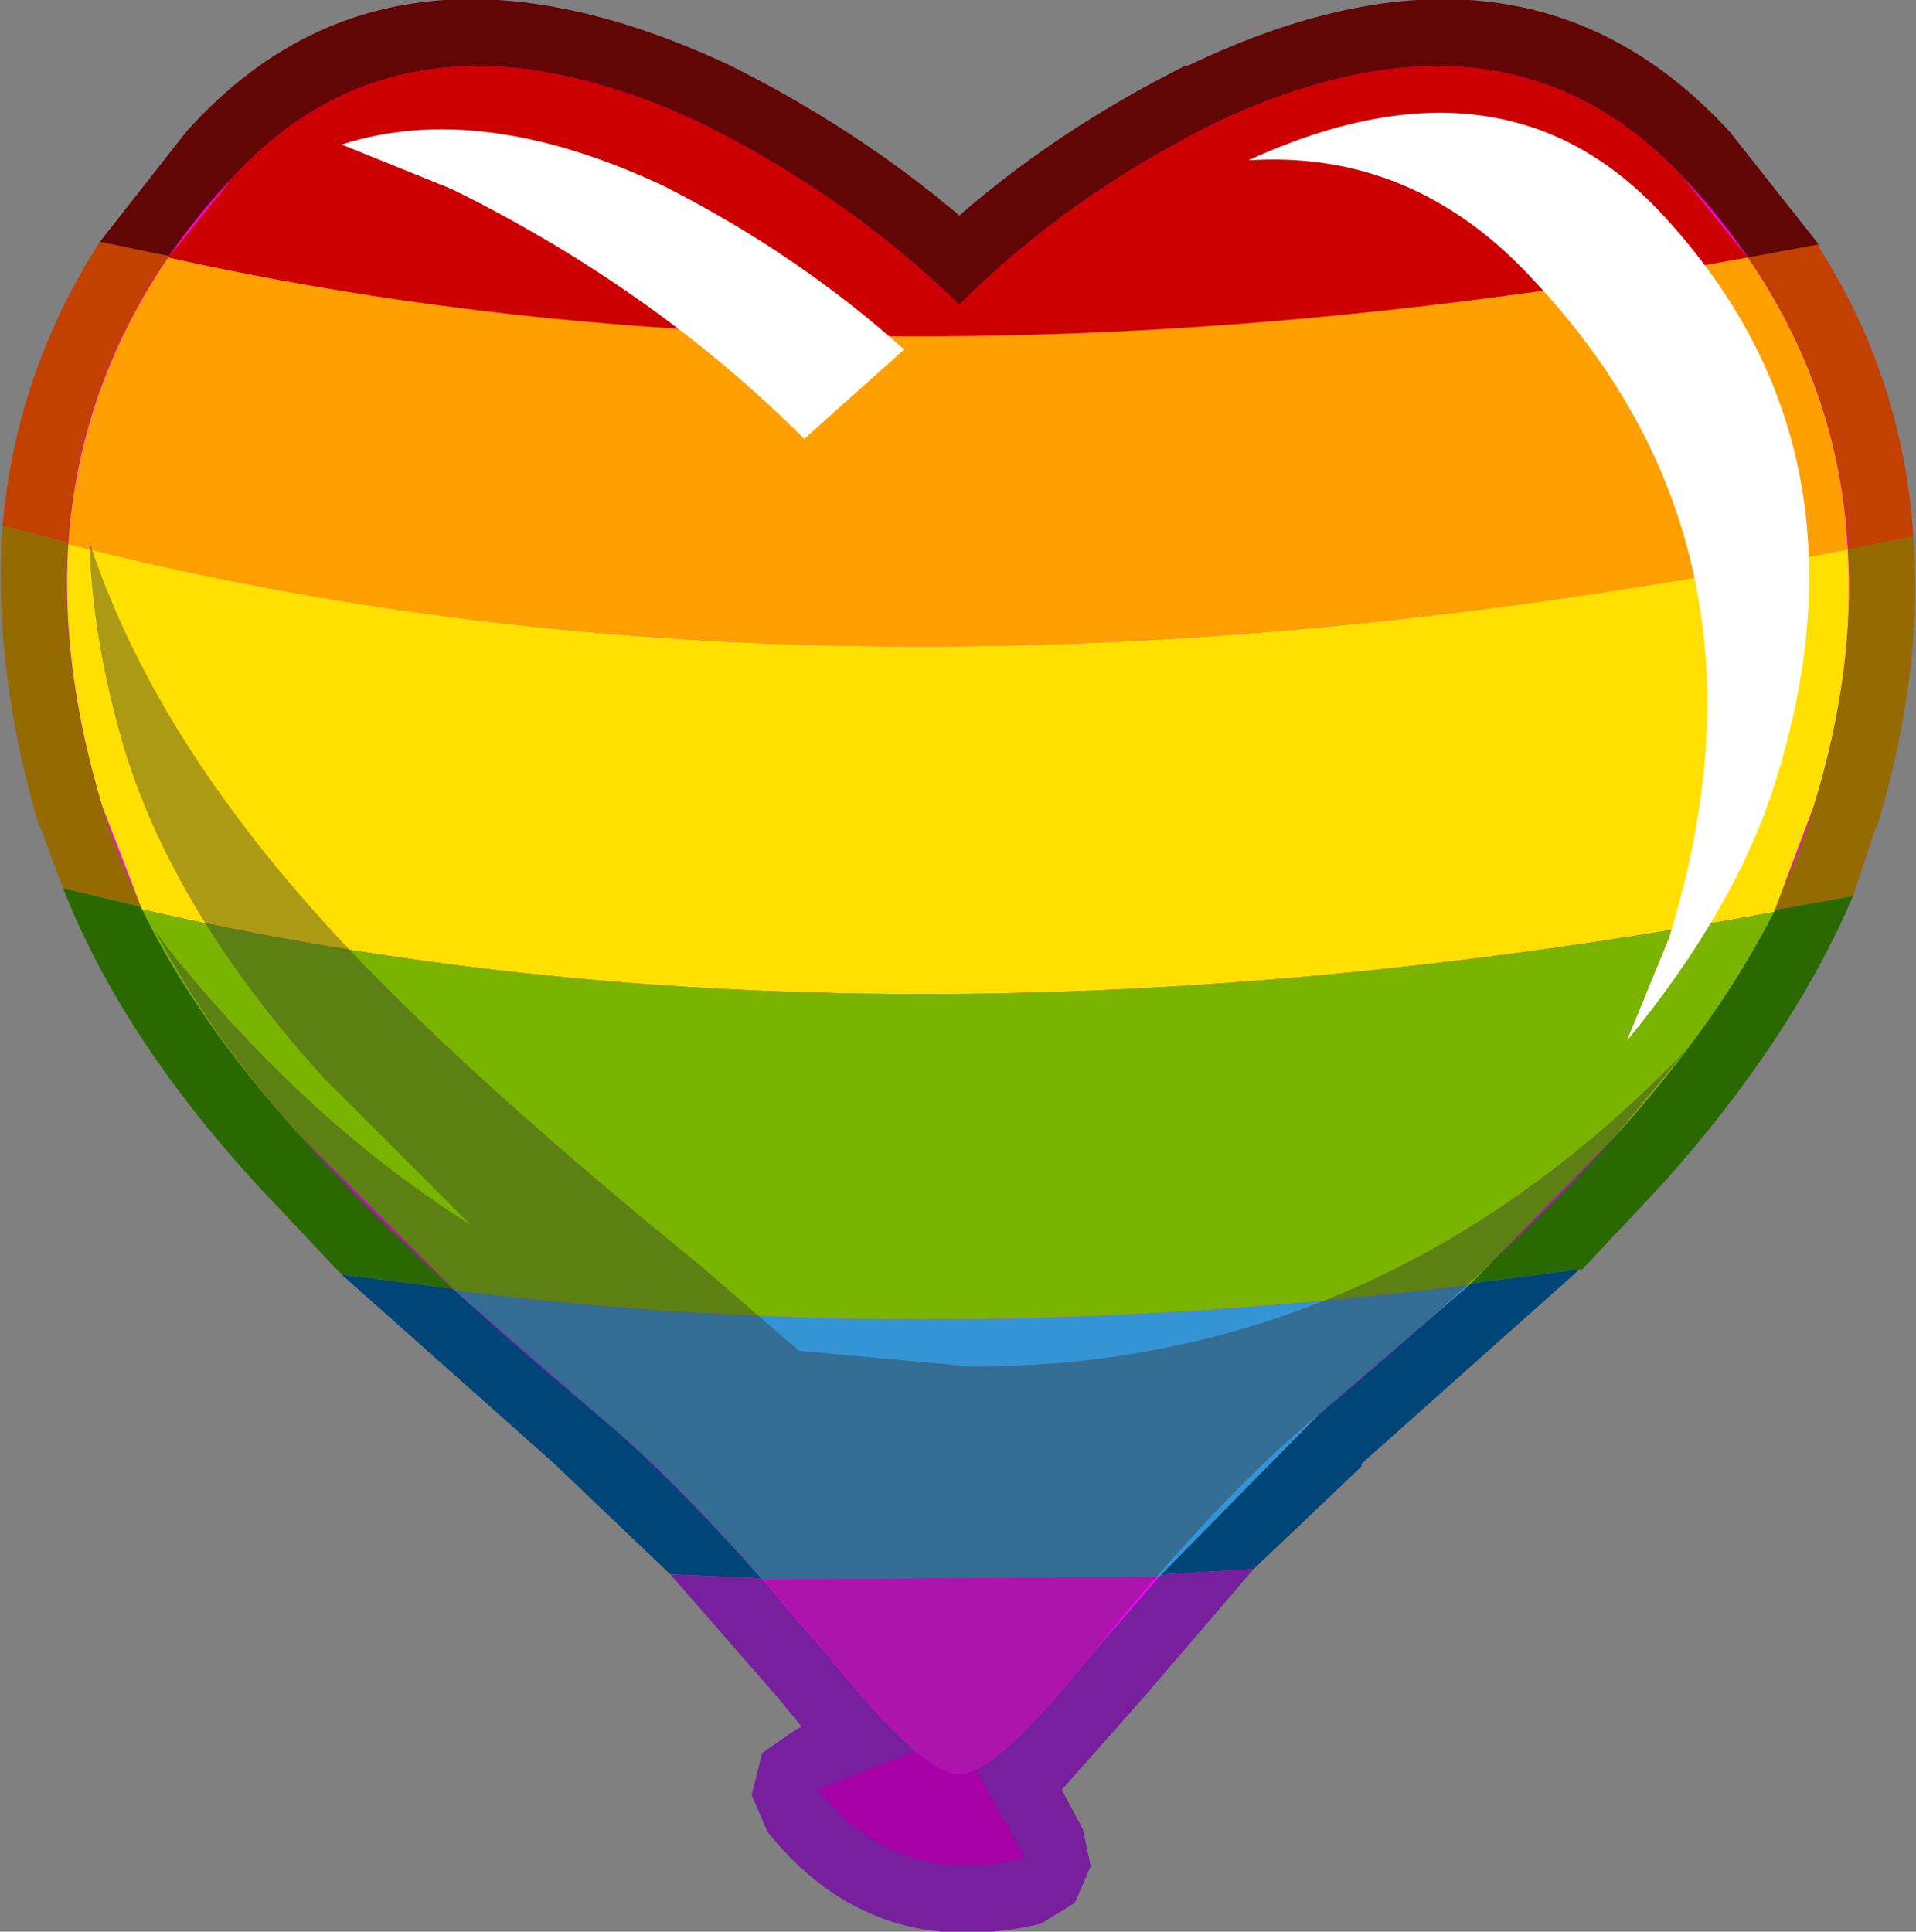 <?xml version="1.0" encoding="UTF-8" standalone="no"?>
<svg xmlns:xlink="http://www.w3.org/1999/xlink" height="36.75px" width="36.45px" xmlns="http://www.w3.org/2000/svg">
  <rect width="100%" height="100%" fill="#808080" stroke="none"/>
  <g transform="matrix(1.0, 0.0, 0.0, 1.0, 18.2, 18.35)">
    <path d="M1.3 -11.95 L0.95 -11.65 Q0.55 -11.3 0.05 -11.3 -0.45 -11.3 -0.8 -11.65 L-1.1 -11.95 1.3 -11.95" fill="#ff9f00" fill-rule="evenodd" stroke="none"/>
    <path d="M-1.1 -11.95 L-12.15 -12.9 -13.65 -13.15 -13.65 -13.2 -12.85 -14.15 -12.8 -14.15 Q-10.0 -17.05 -5.35 -14.85 L-5.4 -14.85 Q-3.0 -13.65 -1.1 -11.95" fill="#cc0000" fill-rule="evenodd" stroke="none"/>
    <path d="M13.7 -13.2 Q15.6 -10.7 15.75 -7.65 15.8 -5.65 15.1 -3.35 L13.95 -0.75 Q13.05 0.85 11.6 2.45 L11.6 2.5 7.6 6.35 6.1 7.6 Q4.3 9.0 2.15 11.7 L1.6 12.4 0.1 14.05 0.05 14.0 -1.45 12.4 -1.5 12.35 -2.0 11.75 Q-4.35 9.05 -6.05 7.6 L-7.4 6.45 -11.5 2.5 -11.5 2.45 Q-12.95 0.85 -13.85 -0.7 -14.65 -2.05 -15.05 -3.35 -15.75 -5.65 -15.65 -7.7 -15.5 -10.7 -13.65 -13.15 L-12.15 -12.9 -1.1 -11.95 -0.8 -11.65 Q-0.45 -11.3 0.05 -11.3 0.55 -11.3 0.95 -11.65 L1.3 -11.95 Q3.05 -13.7 5.45 -14.85 10.05 -17.05 12.9 -14.15 L13.7 -13.2" fill="#ff9f00" fill-rule="evenodd" stroke="none"/>
    <path d="M15.75 -7.65 L18.2 -8.15 Q18.4 -5.55 17.5 -2.6 L17.5 -2.65 17.05 -1.3 13.95 -0.75 15.1 -3.35 Q15.8 -5.65 15.75 -7.65 M-17.0 -1.45 L-17.45 -2.65 -17.45 -2.6 Q-18.35 -5.65 -18.15 -8.35 L-15.65 -7.7 Q-15.75 -5.65 -15.05 -3.35 -14.65 -2.05 -13.85 -0.7 L-17.0 -1.45" fill="#956a00" fill-rule="evenodd" stroke="none"/>
    <path d="M17.05 -1.3 Q15.9 1.4 13.45 4.15 L11.9 5.8 11.85 5.8 7.6 6.35 11.6 2.5 11.6 2.45 Q13.05 0.85 13.95 -0.75 L17.05 -1.3 M-11.7 5.9 L-13.35 4.15 Q-15.9 1.35 -17.0 -1.45 L-13.85 -0.7 Q-12.95 0.85 -11.5 2.45 L-11.5 2.5 -7.4 6.45 -11.7 5.9" fill="#296900" fill-rule="evenodd" stroke="none"/>
    <path d="M11.85 5.8 L7.7 9.5 7.7 9.55 5.65 11.5 2.15 11.7 Q4.3 9.0 6.1 7.6 L7.6 6.35 11.85 5.8 M-5.45 11.6 L-7.65 9.5 -11.7 5.9 -7.4 6.45 -6.05 7.6 Q-4.35 9.05 -2.0 11.75 L-5.45 11.6" fill="#004577" fill-rule="evenodd" stroke="none"/>
    <path d="M5.65 11.5 L3.55 13.95 2.0 15.7 2.4 16.45 2.55 17.15 2.25 17.85 1.6 18.25 Q-1.6 19.0 -3.6 16.5 L-3.9 15.8 -3.7 15.0 -3.05 14.55 -2.95 14.5 -3.4 13.95 -5.45 11.6 -2.0 11.75 -1.5 12.35 -1.45 12.4 0.05 14.0 0.1 14.05 1.6 12.4 2.15 11.7 5.65 11.5" fill="#771f9d" fill-rule="evenodd" stroke="none"/>
    <path d="M16.4 -13.7 L16.4 -13.65 Q18.0 -11.15 18.2 -8.15 L15.75 -7.65 Q15.6 -10.7 13.7 -13.2 L16.4 -13.7 M-18.15 -8.35 Q-17.9 -11.25 -16.3 -13.75 L-13.65 -13.2 -13.65 -13.15 Q-15.5 -10.7 -15.65 -7.7 L-18.15 -8.35" fill="#c24000" fill-rule="evenodd" stroke="none"/>
    <path d="M16.4 -13.7 L13.7 -13.2 12.9 -14.15 Q10.05 -17.05 5.45 -14.85 3.05 -13.7 1.3 -11.95 L-1.1 -11.95 Q-3.0 -13.65 -5.4 -14.85 L-5.35 -14.85 Q-10.0 -17.05 -12.8 -14.15 L-12.85 -14.15 -13.65 -13.2 -16.3 -13.75 -14.65 -15.85 Q-10.8 -20.15 -4.3 -17.1 -1.9 -15.9 0.05 -14.25 1.95 -15.9 4.35 -17.1 L4.4 -17.1 Q10.75 -20.15 14.7 -15.85 L16.4 -13.7" fill="#620505" fill-rule="evenodd" stroke="none"/>
    <path d="M0.0 14.65 L1.3 17.0 Q-1.1 17.6 -2.65 15.7 L0.0 14.65" fill="#a600a6" fill-rule="evenodd" stroke="none"/>
    <path d="M13.8 -15.0 Q18.45 -10.05 16.3 -3.0 15.35 0.15 12.5 3.3 10.55 5.5 6.9 8.55 5.0 10.1 2.55 13.15 0.75 15.4 0.05 15.4 -0.65 15.4 -2.45 13.15 -5.0 10.1 -6.85 8.55 -10.5 5.5 -12.45 3.3 -15.3 0.15 -16.25 -3.0 -18.4 -10.05 -13.75 -15.0 -10.4 -18.6 -4.85 -16.0 -2.05 -14.6 0.05 -12.55 2.1 -14.6 4.9 -16.0 10.4 -18.6 13.8 -15.0" fill="#ff00ff" fill-rule="evenodd" stroke="none"/>
    <path d="M-15.0 -13.45 L-13.75 -15.0 Q-10.4 -18.6 -4.85 -16.0 -2.05 -14.6 0.05 -12.55 2.1 -14.6 4.9 -16.0 10.4 -18.6 13.8 -15.0 L15.05 -13.45 Q-1.45 -10.45 -15.0 -13.45" fill="#cc0000" fill-rule="evenodd" stroke="none"/>
    <path d="M15.05 -13.45 Q16.8 -10.9 16.95 -7.9 -1.85 -4.15 -16.9 -8.0 -16.7 -10.95 -15.0 -13.45 -1.45 -10.45 15.05 -13.45" fill="#ff9f00" fill-rule="evenodd" stroke="none"/>
    <path d="M16.95 -7.9 Q17.1 -5.6 16.3 -3.0 L15.55 -1.0 Q-1.55 2.15 -15.5 -1.05 L-16.25 -3.0 Q-17.05 -5.65 -16.9 -8.0 -1.85 -4.15 16.95 -7.9" fill="#ffe000" fill-rule="evenodd" stroke="none"/>
    <path d="M9.75 6.1 L6.9 8.55 3.85 11.65 -3.7 11.7 Q-5.45 9.7 -6.85 8.55 L-9.55 6.2 Q-0.5 7.35 9.75 6.1" fill="#3494d4" fill-rule="evenodd" stroke="none"/>
    <path d="M3.85 11.65 L2.55 13.15 Q0.75 15.4 0.05 15.4 -0.65 15.4 -2.45 13.15 L-3.7 11.7 3.85 11.65" fill="#ff00ff" fill-rule="evenodd" stroke="none"/>
    <path d="M15.55 -1.0 Q14.45 1.15 12.5 3.3 L9.75 6.1 Q-0.5 7.35 -9.55 6.2 L-12.45 3.3 Q-14.45 1.1 -15.5 -1.05 -1.55 2.15 15.55 -1.0" fill="#7ab400" fill-rule="evenodd" stroke="none"/>
    <path d="M13.55 -0.5 Q15.85 -7.9 10.9 -13.1 8.65 -15.5 5.55 -15.3 10.35 -17.5 13.35 -14.35 17.55 -9.9 15.6 -3.55 14.85 -1.1 12.75 1.45 L13.55 -0.5" fill="#ffffff" fill-rule="evenodd" stroke="none"/>
    <path d="M-1.0 -11.7 L-2.9 -10.0 Q-5.75 -12.85 -9.6 -14.75 L-11.7 -15.6 Q-9.05 -16.45 -5.55 -14.8 -3.0 -13.5 -1.0 -11.7" fill="#ffffff" fill-rule="evenodd" stroke="none"/>
    <path d="M-15.0 -0.3 Q-12.35 3.0 -9.25 4.95 L-12.05 2.15 Q-14.9 -1.0 -15.85 -4.15 -16.45 -6.2 -16.5 -8.05 -15.3 -4.35 -11.85 -0.6 -9.4 2.05 -4.85 5.75 L-3.0 7.35 0.3 7.65 Q8.1 7.65 13.9 1.6 L12.5 3.3 Q10.55 5.5 6.9 8.55 5.0 10.1 2.55 13.15 0.75 15.4 0.05 15.4 -0.65 15.4 -2.45 13.15 -5.0 10.1 -6.85 8.55 -10.5 5.5 -12.45 3.3 -14.25 1.3 -15.25 -0.65 L-15.0 -0.3" fill="#333333" fill-opacity="0.4" fill-rule="evenodd" stroke="none"/>
  </g>
</svg>
